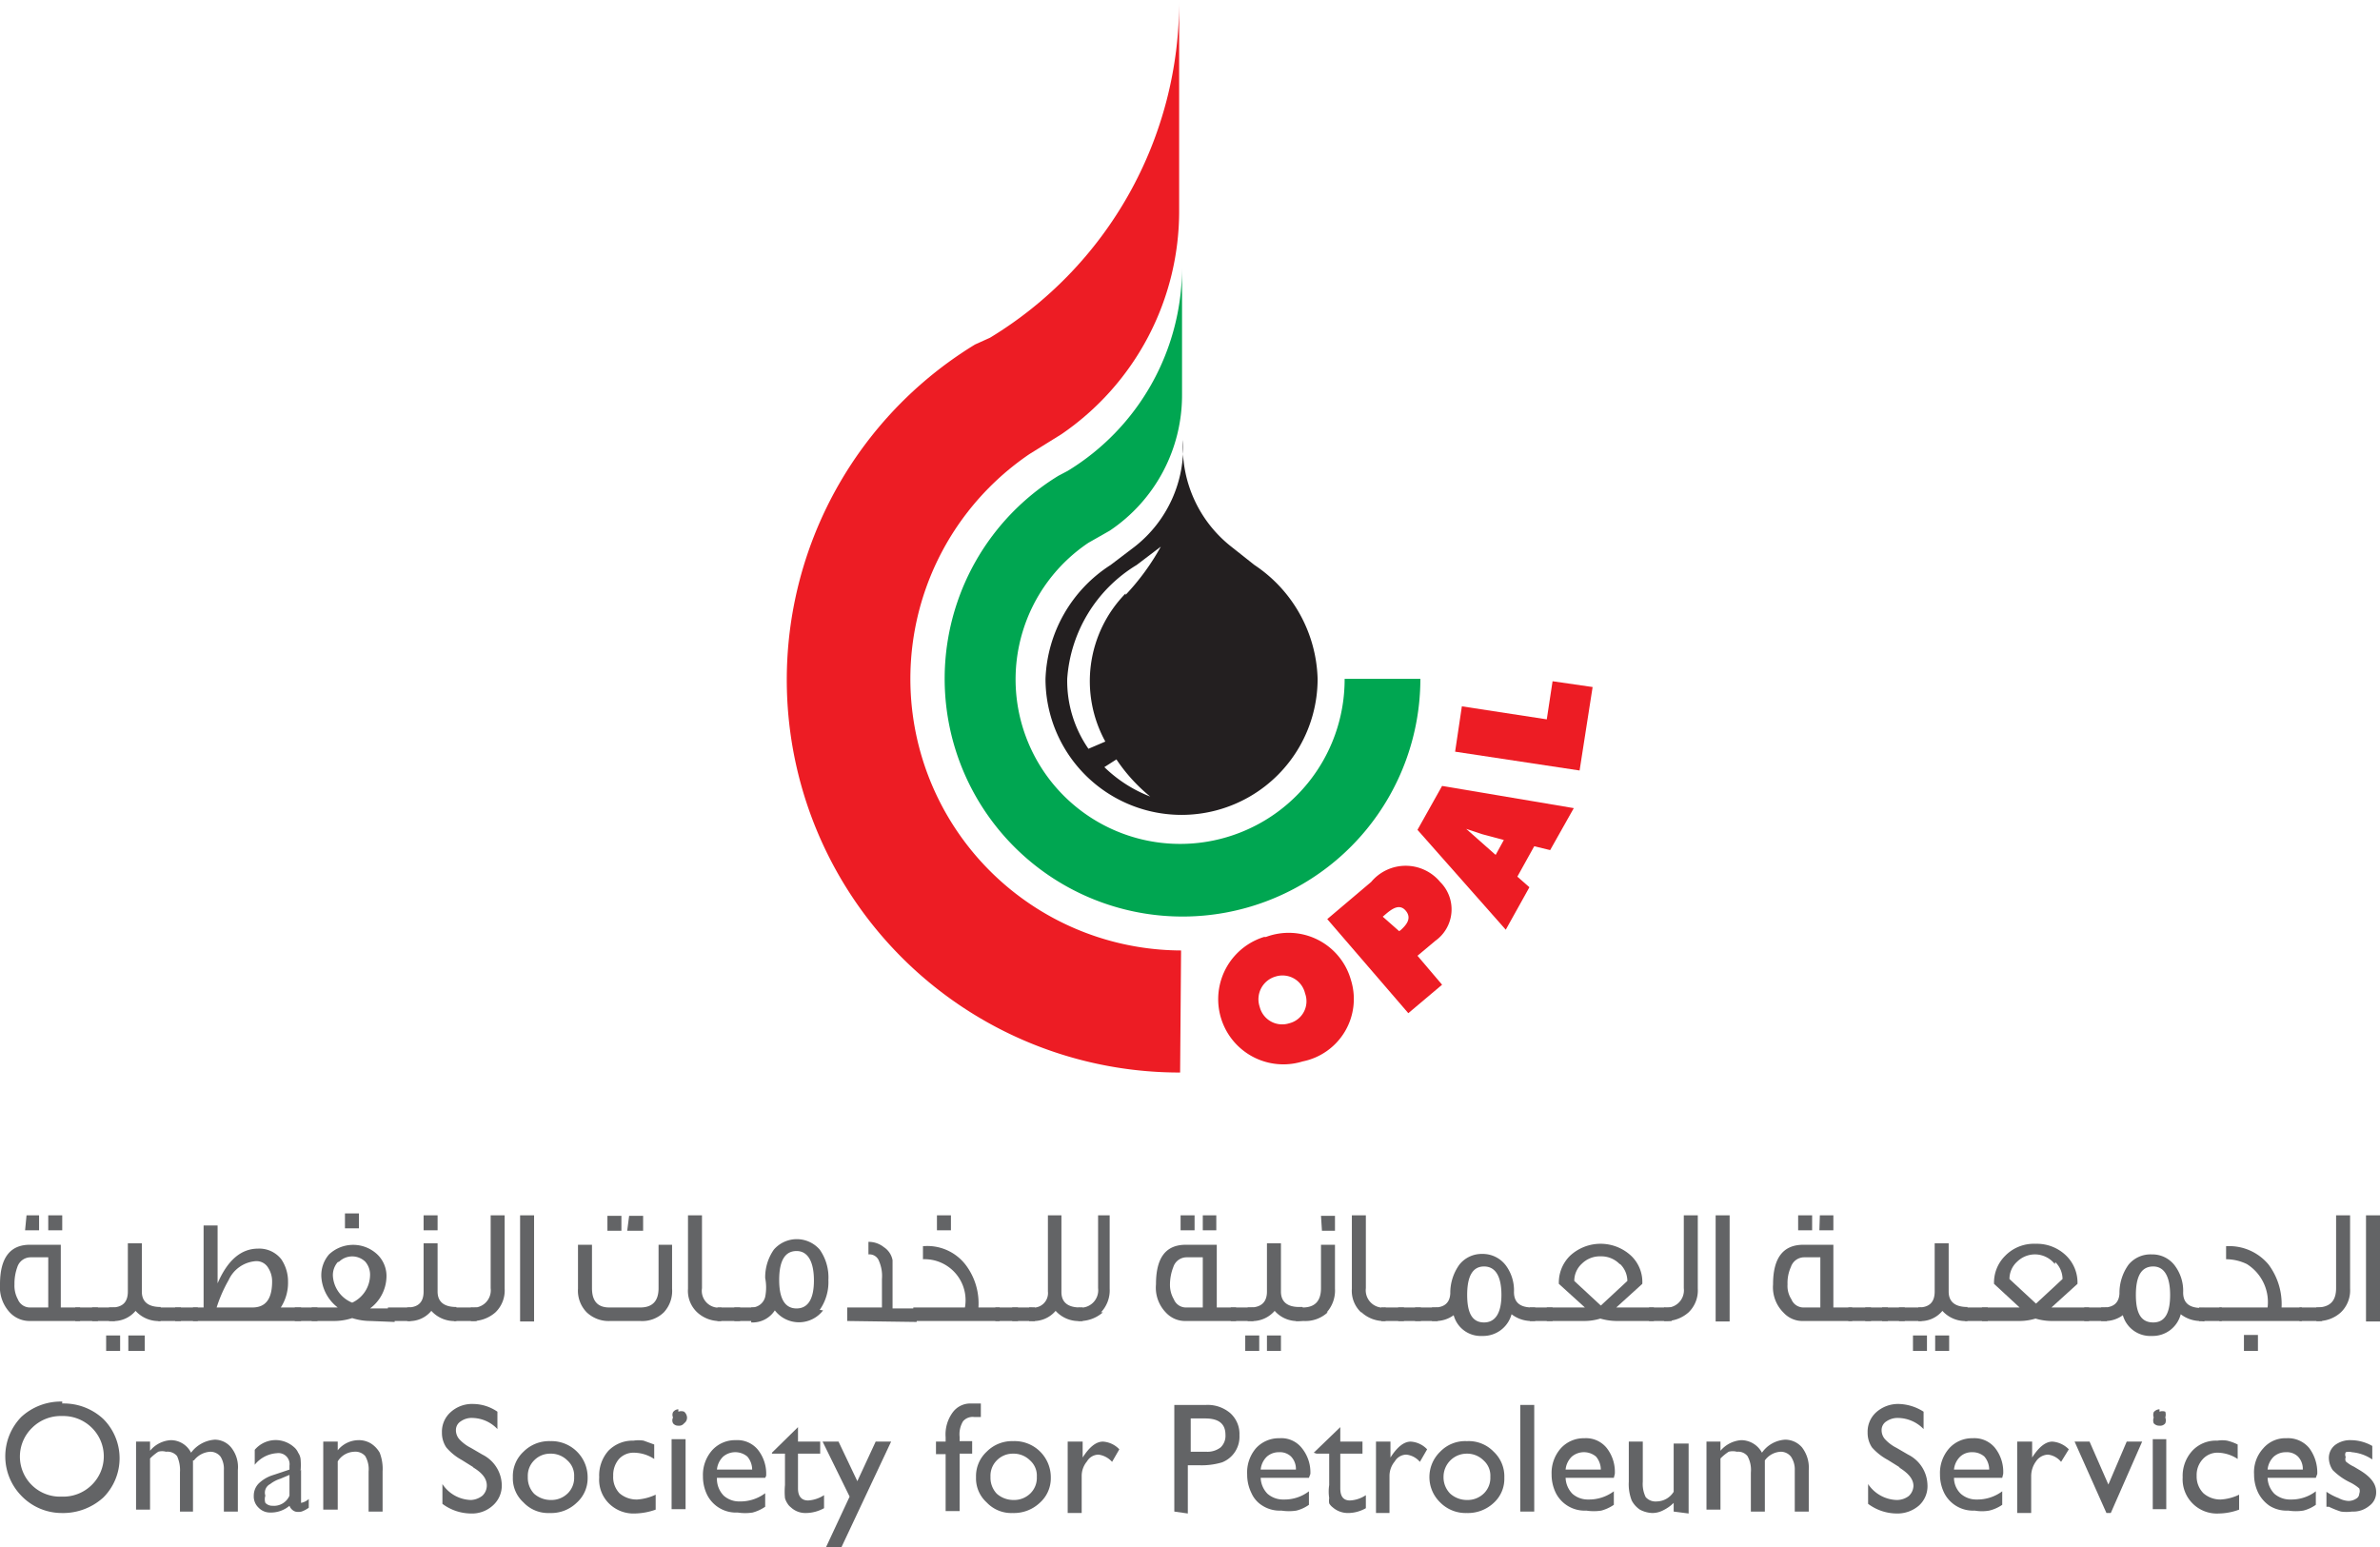 <svg xmlns="http://www.w3.org/2000/svg" viewBox="0 0 49.33 32.07">
    <defs>
        <style>
        .cls-1 {
            fill: #636466;
        }

        .cls-2 {
            fill: #231f20;
        }

        .cls-3 {
            fill: #00a651;
        }

        .cls-4 {
            fill: #ed1c24;
        }
        </style>
    </defs>
    <g>
        <path class="cls-1" d="M1.29,29.09a1.2,1.2,0,0,1,.85.32,1.15,1.15,0,0,1,0,1.63,1.24,1.24,0,0,1-.87.32A1.16,1.16,0,0,1,.44,31a1.17,1.17,0,0,1,0-1.63,1.21,1.21,0,0,1,.85-.32m0,.3a.84.84,0,0,0-.62.24.83.83,0,0,0,.61,1.43.84.84,0,0,0,.62-.24.83.83,0,0,0,0-1.19.84.84,0,0,0-.61-.24" />
        <path class="cls-1" d="M4,30.27v1.06H3.73v-.81a.71.71,0,0,0-.06-.34.26.26,0,0,0-.23-.09.29.29,0,0,0-.16,0,1,1,0,0,0-.17.14v1.06H2.82V29.88h.29v.19a.6.6,0,0,1,.43-.22.47.47,0,0,1,.42.26.67.67,0,0,1,.49-.27.44.44,0,0,1,.34.16.65.65,0,0,1,.14.47v.86H4.64v-.86a.47.47,0,0,0-.07-.28.27.27,0,0,0-.21-.1.46.46,0,0,0-.34.18" />
        <path class="cls-1" d="M6.24,30.46v.62s0,.07,0,.07a.33.33,0,0,0,.16-.08v.18a.56.56,0,0,1-.15.08.28.28,0,0,1-.13,0A.2.2,0,0,1,6,31.21a.59.59,0,0,1-.39.14.33.33,0,0,1-.25-.1.32.32,0,0,1-.1-.25.36.36,0,0,1,.1-.25.74.74,0,0,1,.28-.17L6,30.46v-.08a.23.23,0,0,0-.26-.26.64.64,0,0,0-.46.24v-.31a.57.57,0,0,1,.48-.2A.58.58,0,0,1,6.1,30a.31.31,0,0,1,.08.11.29.29,0,0,1,.05.13,1.43,1.43,0,0,1,0,.25M6,31v-.43l-.19.08a.66.66,0,0,0-.21.11A.2.2,0,0,0,5.5,31a.25.25,0,0,0,0,.15.2.2,0,0,0,.15.06A.35.35,0,0,0,6,31" />
        <path class="cls-1" d="M7,29.88v.18a.56.56,0,0,1,.43-.21.48.48,0,0,1,.26.07.55.55,0,0,1,.18.19.93.93,0,0,1,.06.39v.83H7.64V30.5a.54.54,0,0,0-.07-.32.27.27,0,0,0-.23-.09.42.42,0,0,0-.34.2v1H6.7V29.88Z" />
        <path class="cls-1" d="M9.81,30.41l-.24-.15A1.13,1.13,0,0,1,9.25,30a.54.54,0,0,1-.09-.31.54.54,0,0,1,.18-.42.66.66,0,0,1,.47-.17.9.9,0,0,1,.5.16v.36a.73.73,0,0,0-.51-.23.39.39,0,0,0-.25.07.21.21,0,0,0-.1.18.28.28,0,0,0,.07.19.83.83,0,0,0,.24.18l.24.14a.72.72,0,0,1,.4.62.55.55,0,0,1-.18.43.64.64,0,0,1-.46.17,1,1,0,0,1-.59-.2v-.41a.73.73,0,0,0,.59.33A.41.41,0,0,0,10,31a.29.29,0,0,0,.09-.21c0-.14-.09-.26-.29-.38" />
        <path class="cls-1" d="M11.41,29.87a.75.75,0,0,1,.77.76.68.68,0,0,1-.23.52.76.76,0,0,1-.56.21.7.7,0,0,1-.54-.22.67.67,0,0,1-.22-.52.69.69,0,0,1,.22-.53.75.75,0,0,1,.56-.22m0,.26a.46.46,0,0,0-.34.14.45.45,0,0,0-.13.34.48.48,0,0,0,.13.35.52.52,0,0,0,.35.13.48.48,0,0,0,.35-.14.45.45,0,0,0,.13-.34.42.42,0,0,0-.14-.34.48.48,0,0,0-.35-.14" />
        <path class="cls-1" d="M13.59,31v.29a1.35,1.35,0,0,1-.43.08.72.72,0,0,1-.54-.21.69.69,0,0,1-.2-.54.77.77,0,0,1,.19-.55.7.7,0,0,1,.52-.21.68.68,0,0,1,.21,0l.22.08v.3a.78.78,0,0,0-.41-.13.41.41,0,0,0-.32.13.51.51,0,0,0-.12.35.48.48,0,0,0,.13.36.54.54,0,0,0,.37.13,1.07,1.07,0,0,0,.38-.1" />
        <path class="cls-1" d="M14.06,29.26a.17.17,0,0,1,.12,0,.17.17,0,0,1,.06.12.14.14,0,0,1-.06.12.13.13,0,0,1-.12.05.13.13,0,0,1-.11-.05.13.13,0,0,1,0-.12.13.13,0,0,1,0-.11.14.14,0,0,1,.11-.06m-.14.62h.29v1.45h-.29Z" />
        <path class="cls-1" d="M15.86,30.63h-1A.5.5,0,0,0,15,31a.48.48,0,0,0,.33.12.86.86,0,0,0,.53-.17v.28a.85.85,0,0,1-.26.12,1,1,0,0,1-.31,0,.67.67,0,0,1-.63-.36.86.86,0,0,1-.09-.39.77.77,0,0,1,.19-.54.64.64,0,0,1,.49-.21.55.55,0,0,1,.46.2.8.8,0,0,1,.17.54Zm-1-.17h.73a.42.42,0,0,0-.1-.27.39.39,0,0,0-.5,0,.43.43,0,0,0-.13.27" />
        <path class="cls-1" d="M16,30.11l.54-.53v.3H17v.25h-.46v.72c0,.16.07.25.21.25a.68.68,0,0,0,.33-.11v.27a.79.79,0,0,1-.37.1.44.44,0,0,1-.32-.12.27.27,0,0,1-.07-.08.37.37,0,0,1-.05-.11,1.47,1.47,0,0,1,0-.27v-.65H16Z" />
        <polygon class="cls-1" points="18.15 29.88 18.47 29.88 17.44 32.07 17.12 32.07 17.61 31.02 17.05 29.88 17.38 29.88 17.77 30.7 18.15 29.88" />
        <path class="cls-1" d="M19.6,29.88v-.09a.77.77,0,0,1,.15-.52.45.45,0,0,1,.36-.18l.22,0v.28l-.14,0a.26.26,0,0,0-.23.09.52.52,0,0,0-.07.32v.09h.26v.26h-.26v1.19H19.6V30.14h-.2v-.26Z" />
        <path class="cls-1" d="M21,29.87a.75.75,0,0,1,.78.76.68.68,0,0,1-.23.52.78.78,0,0,1-.56.21.7.7,0,0,1-.54-.22.67.67,0,0,1-.22-.52.69.69,0,0,1,.22-.53.74.74,0,0,1,.55-.22m0,.26a.46.46,0,0,0-.34.14.45.45,0,0,0-.13.34.48.48,0,0,0,.13.35.52.52,0,0,0,.35.13.48.48,0,0,0,.35-.14.45.45,0,0,0,.13-.34.42.42,0,0,0-.14-.34.48.48,0,0,0-.35-.14" />
        <path class="cls-1" d="M22.44,29.88v.33l0,0q.21-.33.42-.33a.51.51,0,0,1,.34.16l-.15.26a.46.46,0,0,0-.28-.15.28.28,0,0,0-.24.14.47.47,0,0,0-.11.31v.76h-.29V29.88Z" />
        <path class="cls-1" d="M24.34,31.33V29.12H25a.72.72,0,0,1,.5.17.58.58,0,0,1,.19.46.57.57,0,0,1-.36.56,1.48,1.48,0,0,1-.48.06h-.23v1ZM25,29.4h-.32v.69H25a.45.45,0,0,0,.3-.09.33.33,0,0,0,.1-.26c0-.23-.14-.34-.42-.34" />
        <path class="cls-1" d="M27.13,30.63h-1a.5.5,0,0,0,.14.33.49.49,0,0,0,.34.12.83.83,0,0,0,.52-.17v.28a.76.76,0,0,1-.26.12,1,1,0,0,1-.31,0,.67.67,0,0,1-.39-.1.58.58,0,0,1-.23-.26.86.86,0,0,1-.09-.39.77.77,0,0,1,.18-.54.64.64,0,0,1,.49-.21.54.54,0,0,1,.46.2.8.8,0,0,1,.18.54Zm-1-.17h.73a.37.37,0,0,0-.1-.27.33.33,0,0,0-.25-.09.37.37,0,0,0-.25.09.43.43,0,0,0-.13.27" />
        <path class="cls-1" d="M27.23,30.11l.55-.53v.3h.46v.25h-.46v.72c0,.16.06.25.2.25a.65.65,0,0,0,.33-.11v.27a.75.75,0,0,1-.36.1.48.48,0,0,1-.33-.12.27.27,0,0,1-.07-.08.36.36,0,0,1,0-.11.91.91,0,0,1,0-.27v-.65h-.26Z" />
        <path class="cls-1" d="M28.82,29.88v.33l0,0q.21-.33.42-.33a.51.51,0,0,1,.34.16l-.15.26a.43.43,0,0,0-.28-.15.28.28,0,0,0-.24.14.47.47,0,0,0-.11.31v.76h-.28V29.88Z" />
        <path class="cls-1" d="M30.41,29.87a.72.72,0,0,1,.55.22.7.7,0,0,1,.22.54.67.67,0,0,1-.22.52.78.78,0,0,1-.56.21.74.74,0,0,1-.55-.22.73.73,0,0,1,0-1.05.72.72,0,0,1,.55-.22m0,.26a.48.48,0,0,0-.48.48.48.48,0,0,0,.14.35.52.52,0,0,0,.35.13.48.48,0,0,0,.35-.14.45.45,0,0,0,.13-.34.42.42,0,0,0-.14-.34.48.48,0,0,0-.35-.14" />
        <rect class="cls-1" x="31.51" y="29.12" width="0.29" height="2.21" />
        <path class="cls-1" d="M33.45,30.63h-1a.5.5,0,0,0,.14.33.48.48,0,0,0,.33.12.86.86,0,0,0,.53-.17v.28a.85.85,0,0,1-.26.12,1,1,0,0,1-.31,0,.67.67,0,0,1-.63-.36.86.86,0,0,1-.09-.39.77.77,0,0,1,.19-.54.64.64,0,0,1,.49-.21.55.55,0,0,1,.46.2.8.8,0,0,1,.17.54Zm-1-.17h.73a.42.42,0,0,0-.1-.27.39.39,0,0,0-.5,0,.43.43,0,0,0-.13.27" />
        <path class="cls-1" d="M34.69,31.33v-.18a.8.8,0,0,1-.21.15.49.49,0,0,1-.23.06.59.59,0,0,1-.26-.07.52.52,0,0,1-.17-.19.93.93,0,0,1-.06-.39v-.83h.29v.83a.62.62,0,0,0,.06.32.27.27,0,0,0,.23.09.42.42,0,0,0,.35-.2v-1H35v1.45Z" />
        <path class="cls-1" d="M36.58,30.27v1.06h-.29v-.81a.59.59,0,0,0-.07-.34.25.25,0,0,0-.22-.09.33.33,0,0,0-.17,0,1,1,0,0,0-.17.14v1.06h-.29V29.88h.29v.19a.62.62,0,0,1,.43-.22.49.49,0,0,1,.43.26.63.63,0,0,1,.48-.27.46.46,0,0,1,.35.16.69.69,0,0,1,.14.47v.86H37.2v-.86a.47.47,0,0,0-.08-.28.27.27,0,0,0-.21-.1.43.43,0,0,0-.33.18" />
        <path class="cls-1" d="M39.37,30.41l-.24-.15A1.19,1.19,0,0,1,38.8,30a.54.54,0,0,1-.09-.31.54.54,0,0,1,.18-.42.68.68,0,0,1,.47-.17,1,1,0,0,1,.51.16v.36a.75.75,0,0,0-.52-.23.41.41,0,0,0-.25.07.21.21,0,0,0-.1.18.28.28,0,0,0,.07.19.83.83,0,0,0,.24.18l.24.14a.72.72,0,0,1,.4.62.54.54,0,0,1-.17.43.68.68,0,0,1-.47.17,1,1,0,0,1-.59-.2v-.41a.74.74,0,0,0,.59.33.41.41,0,0,0,.25-.08.3.3,0,0,0,.1-.21c0-.14-.1-.26-.29-.38" />
        <path class="cls-1" d="M41.5,30.63h-1a.46.46,0,0,0,.14.33.48.48,0,0,0,.33.12.86.86,0,0,0,.53-.17v.28a.8.8,0,0,1-.27.12.87.87,0,0,1-.3,0,.67.67,0,0,1-.63-.36.86.86,0,0,1-.09-.39.77.77,0,0,1,.19-.54.64.64,0,0,1,.49-.21.55.55,0,0,1,.46.2.8.8,0,0,1,.17.54Zm-1-.17h.73a.42.42,0,0,0-.1-.27.37.37,0,0,0-.25-.09.35.35,0,0,0-.25.09.43.43,0,0,0-.13.27" />
        <path class="cls-1" d="M42.12,29.88v.33l0,0q.21-.33.42-.33a.53.53,0,0,1,.34.16l-.16.26a.41.41,0,0,0-.27-.15.31.31,0,0,0-.25.14.52.52,0,0,0-.1.31v.76h-.29V29.88Z" />
        <polygon class="cls-1" points="44.08 29.88 44.4 29.88 43.75 31.36 43.66 31.36 43 29.88 43.31 29.88 43.7 30.77 44.08 29.88" />
        <path class="cls-1" d="M44.76,29.26a.17.17,0,0,1,.12,0,.21.21,0,0,1,0,.12.17.17,0,0,1,0,.12.13.13,0,0,1-.12.05.15.15,0,0,1-.12-.05.17.17,0,0,1,0-.12.16.16,0,0,1,0-.11.16.16,0,0,1,.12-.06m-.14.62h.28v1.45h-.28Z" />
        <path class="cls-1" d="M46.41,31v.29a1.25,1.25,0,0,1-.42.08.71.71,0,0,1-.75-.75.77.77,0,0,1,.2-.55.67.67,0,0,1,.52-.21.65.65,0,0,1,.2,0,1,1,0,0,1,.22.08v.3a.78.78,0,0,0-.4-.13.41.41,0,0,0-.32.13.48.48,0,0,0-.13.35.49.49,0,0,0,.14.36.53.53,0,0,0,.36.13,1,1,0,0,0,.38-.1" />
        <path class="cls-1" d="M48,30.63H47a.5.5,0,0,0,.14.33.49.49,0,0,0,.34.12.83.83,0,0,0,.52-.17v.28a.76.76,0,0,1-.26.12,1,1,0,0,1-.31,0,.67.67,0,0,1-.39-.1.73.73,0,0,1-.23-.26.86.86,0,0,1-.09-.39.73.73,0,0,1,.19-.54.6.6,0,0,1,.48-.21.57.57,0,0,1,.47.2.85.85,0,0,1,.17.54Zm-1-.17h.73a.37.37,0,0,0-.1-.27.33.33,0,0,0-.25-.09.37.37,0,0,0-.25.09.43.43,0,0,0-.13.27" />
        <path class="cls-1" d="M48.22,31.23v-.31a1.19,1.19,0,0,0,.25.13.48.48,0,0,0,.21.06.3.3,0,0,0,.16-.05.12.12,0,0,0,.06-.1.15.15,0,0,0,0-.11.9.9,0,0,0-.18-.12,1.31,1.31,0,0,1-.37-.26.46.46,0,0,1-.08-.24.34.34,0,0,1,.13-.28.52.52,0,0,1,.33-.1.91.91,0,0,1,.44.12v.28a.89.89,0,0,0-.42-.15.25.25,0,0,0-.13,0,.11.11,0,0,0,0,.1.12.12,0,0,0,0,.09.71.71,0,0,0,.17.11l.1.06c.24.14.36.29.36.46a.34.34,0,0,1-.14.29.52.52,0,0,1-.36.12.85.85,0,0,1-.23,0,1.83,1.83,0,0,1-.25-.1" />
        <path class="cls-1" d="M.62,27.38a.56.56,0,0,1-.41-.17A.77.77,0,0,1,0,26.62c0-.55.21-.82.62-.82h.64v1.3h.4v.28ZM1,26.06H.63a.29.29,0,0,0-.27.2,1,1,0,0,0-.06.36.59.59,0,0,0,.07.31.27.27,0,0,0,.26.17H1Zm-.45-.87H.81v.31H.52Zm.45,0h.29v.31H1Z" />
        <rect class="cls-1" x="1.56" y="27.1" width="0.47" height="0.28" />
        <rect class="cls-1" x="1.91" y="27.1" width="0.47" height="0.28" />
        <path class="cls-1" d="M2.2,27.68h.29V28H2.2Zm1.13-.3a.64.64,0,0,1-.52-.21.59.59,0,0,1-.5.21H2.26V27.1h.05c.23,0,.34-.11.34-.33v-1h.29v1c0,.21.13.32.39.32h0v.28Zm-.67.3H3V28H2.66Z" />
        <rect class="cls-1" x="3.28" y="27.1" width="0.47" height="0.28" />
        <rect class="cls-1" x="3.63" y="27.1" width="0.47" height="0.28" />
        <path class="cls-1" d="M4,27.38V27.1h.22V25.4h.29l0,1.2q.31-.72.84-.72a.58.58,0,0,1,.48.22.82.82,0,0,1,.14.47.94.94,0,0,1-.15.53h.42v.28Zm1.56-1.1a.28.28,0,0,0-.26-.14.67.67,0,0,0-.56.39,2.94,2.94,0,0,0-.25.57h.74c.28,0,.41-.18.41-.54a.51.51,0,0,0-.08-.28" />
        <rect class="cls-1" x="6.11" y="27.1" width="0.47" height="0.28" />
        <path class="cls-1" d="M7.68,27.38a1.26,1.26,0,0,1-.38-.06,1.21,1.21,0,0,1-.38.06H6.46V27.1H7a.87.87,0,0,1-.34-.64A.66.66,0,0,1,6.82,26a.73.73,0,0,1,1,0,.62.62,0,0,1,.19.48.84.84,0,0,1-.34.64h.51v.28ZM7,26.16a.41.41,0,0,0-.1.29A.64.64,0,0,0,7.3,27a.64.64,0,0,0,.37-.56.41.41,0,0,0-.1-.29.39.39,0,0,0-.54,0m.12-1h.29v.31H7.15Z" />
        <rect class="cls-1" x="8.04" y="27.1" width="0.47" height="0.28" />
        <path class="cls-1" d="M9.46,27.38a.64.64,0,0,1-.52-.21.58.58,0,0,1-.5.21h0V27.1h0c.23,0,.34-.11.34-.33v-1h.29v1c0,.21.13.32.39.32h0v.28Zm-.68-2.19h.29v.31H8.78Z" />
        <rect class="cls-1" x="9.41" y="27.1" width="0.47" height="0.28" />
        <path class="cls-1" d="M10.27,27.2a.72.72,0,0,1-.51.18V27.1a.36.36,0,0,0,.41-.4V25.19h.29v1.52a.63.63,0,0,1-.19.49" />
        <rect class="cls-1" x="10.78" y="25.19" width="0.29" height="2.2" />
        <path class="cls-1" d="M13.76,27.2a.64.64,0,0,1-.49.18h-.62a.66.66,0,0,1-.49-.18.64.64,0,0,1-.18-.49V25.8h.29v.9c0,.27.12.4.36.4h.64c.25,0,.38-.13.38-.4v-.9h.28v.91a.65.65,0,0,1-.17.49m-1.17-2h.29v.31h-.29Zm.45,0h.29v.31H13Z" />
        <path class="cls-1" d="M14.45,27.2a.61.61,0,0,1-.19-.49V25.19h.29V26.7a.35.35,0,0,0,.4.4v.28a.68.68,0,0,1-.5-.18" />
        <rect class="cls-1" x="14.87" y="27.1" width="0.47" height="0.28" />
        <rect class="cls-1" x="15.22" y="27.1" width="0.47" height="0.28" />
        <path class="cls-1" d="M17.06,27.16a.63.63,0,0,1-1,0,.55.55,0,0,1-.49.25V27.1a.29.29,0,0,0,.29-.22,1,1,0,0,0,0-.39h0a1,1,0,0,1,.18-.59.63.63,0,0,1,.95,0,1,1,0,0,1,.18.63,1,1,0,0,1-.18.62m-.48-1.22q-.36,0-.36.6c0,.39.12.59.36.59s.36-.2.36-.58-.12-.61-.36-.61" />
        <path class="cls-1" d="M17.56,27.38V27.1h.72v-.59a.77.77,0,0,0-.06-.37A.21.21,0,0,0,18,26l0-.26a.5.5,0,0,1,.32.11.41.41,0,0,1,.18.27v1H19v.28Z" />
        <path class="cls-1" d="M18.93,27.38V27.1H20a.85.85,0,0,0-.87-1v-.27a1,1,0,0,1,.88.38,1.32,1.32,0,0,1,.27.89h.44v.28Zm.49-2.19h.29v.31h-.29Z" />
        <rect class="cls-1" x="20.63" y="27.1" width="0.47" height="0.28" />
        <rect class="cls-1" x="20.98" y="27.1" width="0.47" height="0.28" />
        <path class="cls-1" d="M22.4,27.38a.64.64,0,0,1-.52-.21.6.6,0,0,1-.5.21h-.05V27.1h.05a.3.3,0,0,0,.34-.33V25.19H22v1.59c0,.21.13.32.39.32h.05v.28Z" />
        <path class="cls-1" d="M22.86,27.2a.72.72,0,0,1-.51.18V27.1a.36.36,0,0,0,.41-.4V25.19H23v1.52a.66.66,0,0,1-.18.49" />
        <path class="cls-1" d="M24.58,27.38a.54.54,0,0,1-.41-.17.74.74,0,0,1-.21-.59c0-.55.2-.82.62-.82h.64v1.3h.4v.28Zm.35-1.32h-.34a.29.29,0,0,0-.27.2,1,1,0,0,0-.07.36.59.59,0,0,0,.08.31.27.27,0,0,0,.26.17h.34Zm-.46-.87h.29v.31h-.29Zm.46,0h.28v.31h-.28Z" />
        <rect class="cls-1" x="25.51" y="27.1" width="0.47" height="0.28" />
        <path class="cls-1" d="M25.81,27.68h.29V28h-.29Zm1.12-.3a.62.62,0,0,1-.51-.21.61.61,0,0,1-.51.21h-.05V27.1h.05c.23,0,.35-.11.35-.33v-1h.29v1c0,.21.13.32.38.32H27v.28Zm-.67.3h.29V28h-.29Z" />
        <path class="cls-1" d="M27.52,27.2a.68.68,0,0,1-.5.18h-.16V27.1H27c.25,0,.38-.13.38-.4v-.9h.29v.91a.68.68,0,0,1-.17.49m-.12-2h.29v.31H27.4Z" />
        <path class="cls-1" d="M28.21,27.2a.61.61,0,0,1-.19-.49V25.19h.29V26.7a.36.36,0,0,0,.41.4v.28a.68.68,0,0,1-.5-.18" />
        <rect class="cls-1" x="28.63" y="27.1" width="0.47" height="0.28" />
        <rect class="cls-1" x="28.98" y="27.1" width="0.47" height="0.28" />
        <rect class="cls-1" x="29.33" y="27.1" width="0.47" height="0.28" />
        <path class="cls-1" d="M31.76,27.38a.67.67,0,0,1-.43-.14.61.61,0,0,1-.61.45.58.58,0,0,1-.59-.43.63.63,0,0,1-.4.12h-.05V27.1h.05c.21,0,.32-.1.33-.29a1,1,0,0,1,.19-.6.59.59,0,0,1,.47-.22.6.6,0,0,1,.5.25.87.87,0,0,1,.16.54c0,.21.12.32.38.32h.06v.28Zm-1-1.13c-.23,0-.35.19-.35.59s.12.57.35.57.36-.19.36-.57-.12-.59-.36-.59" />
        <rect class="cls-1" x="31.71" y="27.1" width="0.47" height="0.28" />
        <path class="cls-1" d="M33.5,27.38a1.26,1.26,0,0,1-.33-.05,1.14,1.14,0,0,1-.33.05h-.78V27.1h.79l-.54-.49a.78.78,0,0,1,.23-.58.93.93,0,0,1,1.27,0,.75.75,0,0,1,.23.58l-.54.49h.78v.28Zm.07-1.18a.53.53,0,0,0-.39-.16h0a.53.53,0,0,0-.39.15.48.48,0,0,0-.16.36l.55.51.55-.51a.49.49,0,0,0-.15-.35" />
        <rect class="cls-1" x="34.18" y="27.1" width="0.47" height="0.28" />
        <path class="cls-1" d="M35,27.2a.71.71,0,0,1-.51.18V27.1a.36.36,0,0,0,.41-.4V25.19h.29v1.52a.63.63,0,0,1-.19.49" />
        <rect class="cls-1" x="35.56" y="25.19" width="0.29" height="2.2" />
        <path class="cls-1" d="M37.38,27.38a.53.53,0,0,1-.41-.17.74.74,0,0,1-.22-.59c0-.55.21-.82.63-.82H38v1.3h.39v.28Zm.35-1.32h-.34a.29.29,0,0,0-.27.2.8.8,0,0,0-.07.36.51.51,0,0,0,.08.31.27.27,0,0,0,.26.17h.34Zm-.46-.87h.29v.31h-.29Zm.45,0H38v.31h-.29Z" />
        <rect class="cls-1" x="38.31" y="27.1" width="0.47" height="0.28" />
        <rect class="cls-1" x="38.66" y="27.1" width="0.47" height="0.28" />
        <rect class="cls-1" x="39.01" y="27.1" width="0.47" height="0.28" />
        <rect class="cls-1" x="39.36" y="27.1" width="0.47" height="0.28" />
        <path class="cls-1" d="M39.65,27.68h.29V28h-.29Zm1.13-.3a.64.64,0,0,1-.52-.21.58.58,0,0,1-.5.21h0V27.1h0c.23,0,.34-.11.34-.33v-1h.29v1c0,.21.13.32.39.32h0v.28Zm-.67.3h.29V28h-.29Z" />
        <rect class="cls-1" x="40.73" y="27.1" width="0.47" height="0.28" />
        <path class="cls-1" d="M42.52,27.38a1.2,1.2,0,0,1-.33-.05,1.14,1.14,0,0,1-.33.05h-.78V27.1h.78l-.53-.49a.78.78,0,0,1,.23-.58.83.83,0,0,1,.63-.25.87.87,0,0,1,.64.25.78.78,0,0,1,.23.58l-.54.49h.78v.28Zm.07-1.18A.53.53,0,0,0,42.2,26h0a.53.53,0,0,0-.39.15.48.48,0,0,0-.16.36l.55.51.55-.51a.49.49,0,0,0-.15-.35" />
        <rect class="cls-1" x="43.2" y="27.1" width="0.47" height="0.28" />
        <path class="cls-1" d="M45.63,27.38a.67.67,0,0,1-.43-.14.6.6,0,0,1-.6.45.59.59,0,0,1-.6-.43.62.62,0,0,1-.4.12h-.05V27.1h.05c.21,0,.32-.1.33-.29a1,1,0,0,1,.19-.6A.59.59,0,0,1,44.6,26a.58.58,0,0,1,.49.25.87.87,0,0,1,.16.54c0,.21.12.32.38.32h.06v.28Zm-1-1.13c-.24,0-.36.19-.36.59s.12.57.36.57.35-.19.35-.57-.12-.59-.35-.59" />
        <rect class="cls-1" x="45.58" y="27.1" width="0.47" height="0.28" />
        <path class="cls-1" d="M46,27.38V27.1H47a.93.93,0,0,0-.43-.9,1,1,0,0,0-.43-.1v-.27a1.06,1.06,0,0,1,.88.38,1.37,1.37,0,0,1,.27.89h.42v.28Zm.51.29h.29V28h-.29Z" />
        <rect class="cls-1" x="47.66" y="27.1" width="0.47" height="0.28" />
        <path class="cls-1" d="M48.52,27.2a.69.69,0,0,1-.51.18V27.1c.28,0,.41-.13.41-.4V25.19h.29v1.52a.63.63,0,0,1-.19.49" />
        <rect class="cls-1" x="49.04" y="25.19" width="0.29" height="2.2" />
        <path class="cls-2" d="M26,11.71l-.48-.38a2.63,2.63,0,0,1-1-2.21h0a2.62,2.62,0,0,1-1,2.21l-.5.38a2.93,2.93,0,0,0-1.35,2.36,2.82,2.82,0,1,0,5.64,0A2.93,2.93,0,0,0,26,11.71M22.89,15.9l.25-.16a3.5,3.5,0,0,0,.7.77,2.82,2.82,0,0,1-.95-.61m.44-3.6a2.6,2.6,0,0,0-.42,3.07l-.35.15a2.47,2.47,0,0,1-.44-1.45,3,3,0,0,1,1.44-2.36l.5-.38a4.89,4.89,0,0,1-.73,1" />
        <path class="cls-3" d="M29.39,14.07H27.87a3.41,3.41,0,1,1-5.31-2.82L23,11a3.38,3.38,0,0,0,1.5-2.82V5.54a4.94,4.94,0,0,1-2.37,4.22l-.19.1a4.93,4.93,0,1,0,7.5,4.21" />
        <path class="cls-4" d="M24.46,22.23A8.14,8.14,0,0,1,20.21,7.14L20.52,7a8.14,8.14,0,0,0,3.92-7l0,4.35A5.6,5.6,0,0,1,22,9l-.66.41a5.63,5.63,0,0,0,3.14,10.29Z" />
        <path class="cls-4" d="M26.44,20.24a.48.48,0,0,1,.61.35.47.47,0,0,1-.33.62.48.48,0,0,1-.61-.34.49.49,0,0,1,.33-.63m-.24-.82A1.35,1.35,0,1,0,27,22a1.32,1.32,0,0,0,1-1.69,1.34,1.34,0,0,0-1.76-.89" />
        <path class="cls-4" d="M28.66,19l.07-.06c.12-.1.28-.22.41-.06s0,.3-.11.4L29,19.3Zm.53,2,.7-.59-.51-.6.37-.31a.8.8,0,0,0,.1-1.22.93.93,0,0,0-1.43,0l-.91.77Z" />
        <path class="cls-4" d="M31,17.72l-.61-.54v0l.33.11.45.12Zm.45.45.35-.63.33.08.49-.87-2.73-.46-.51.91,1.83,2.07.49-.88Z" />
        <polygon class="cls-4" points="30.16 15.58 30.3 14.64 32.06 14.91 32.18 14.12 33.01 14.24 32.74 15.97 30.16 15.58" />
    </g>
</svg>